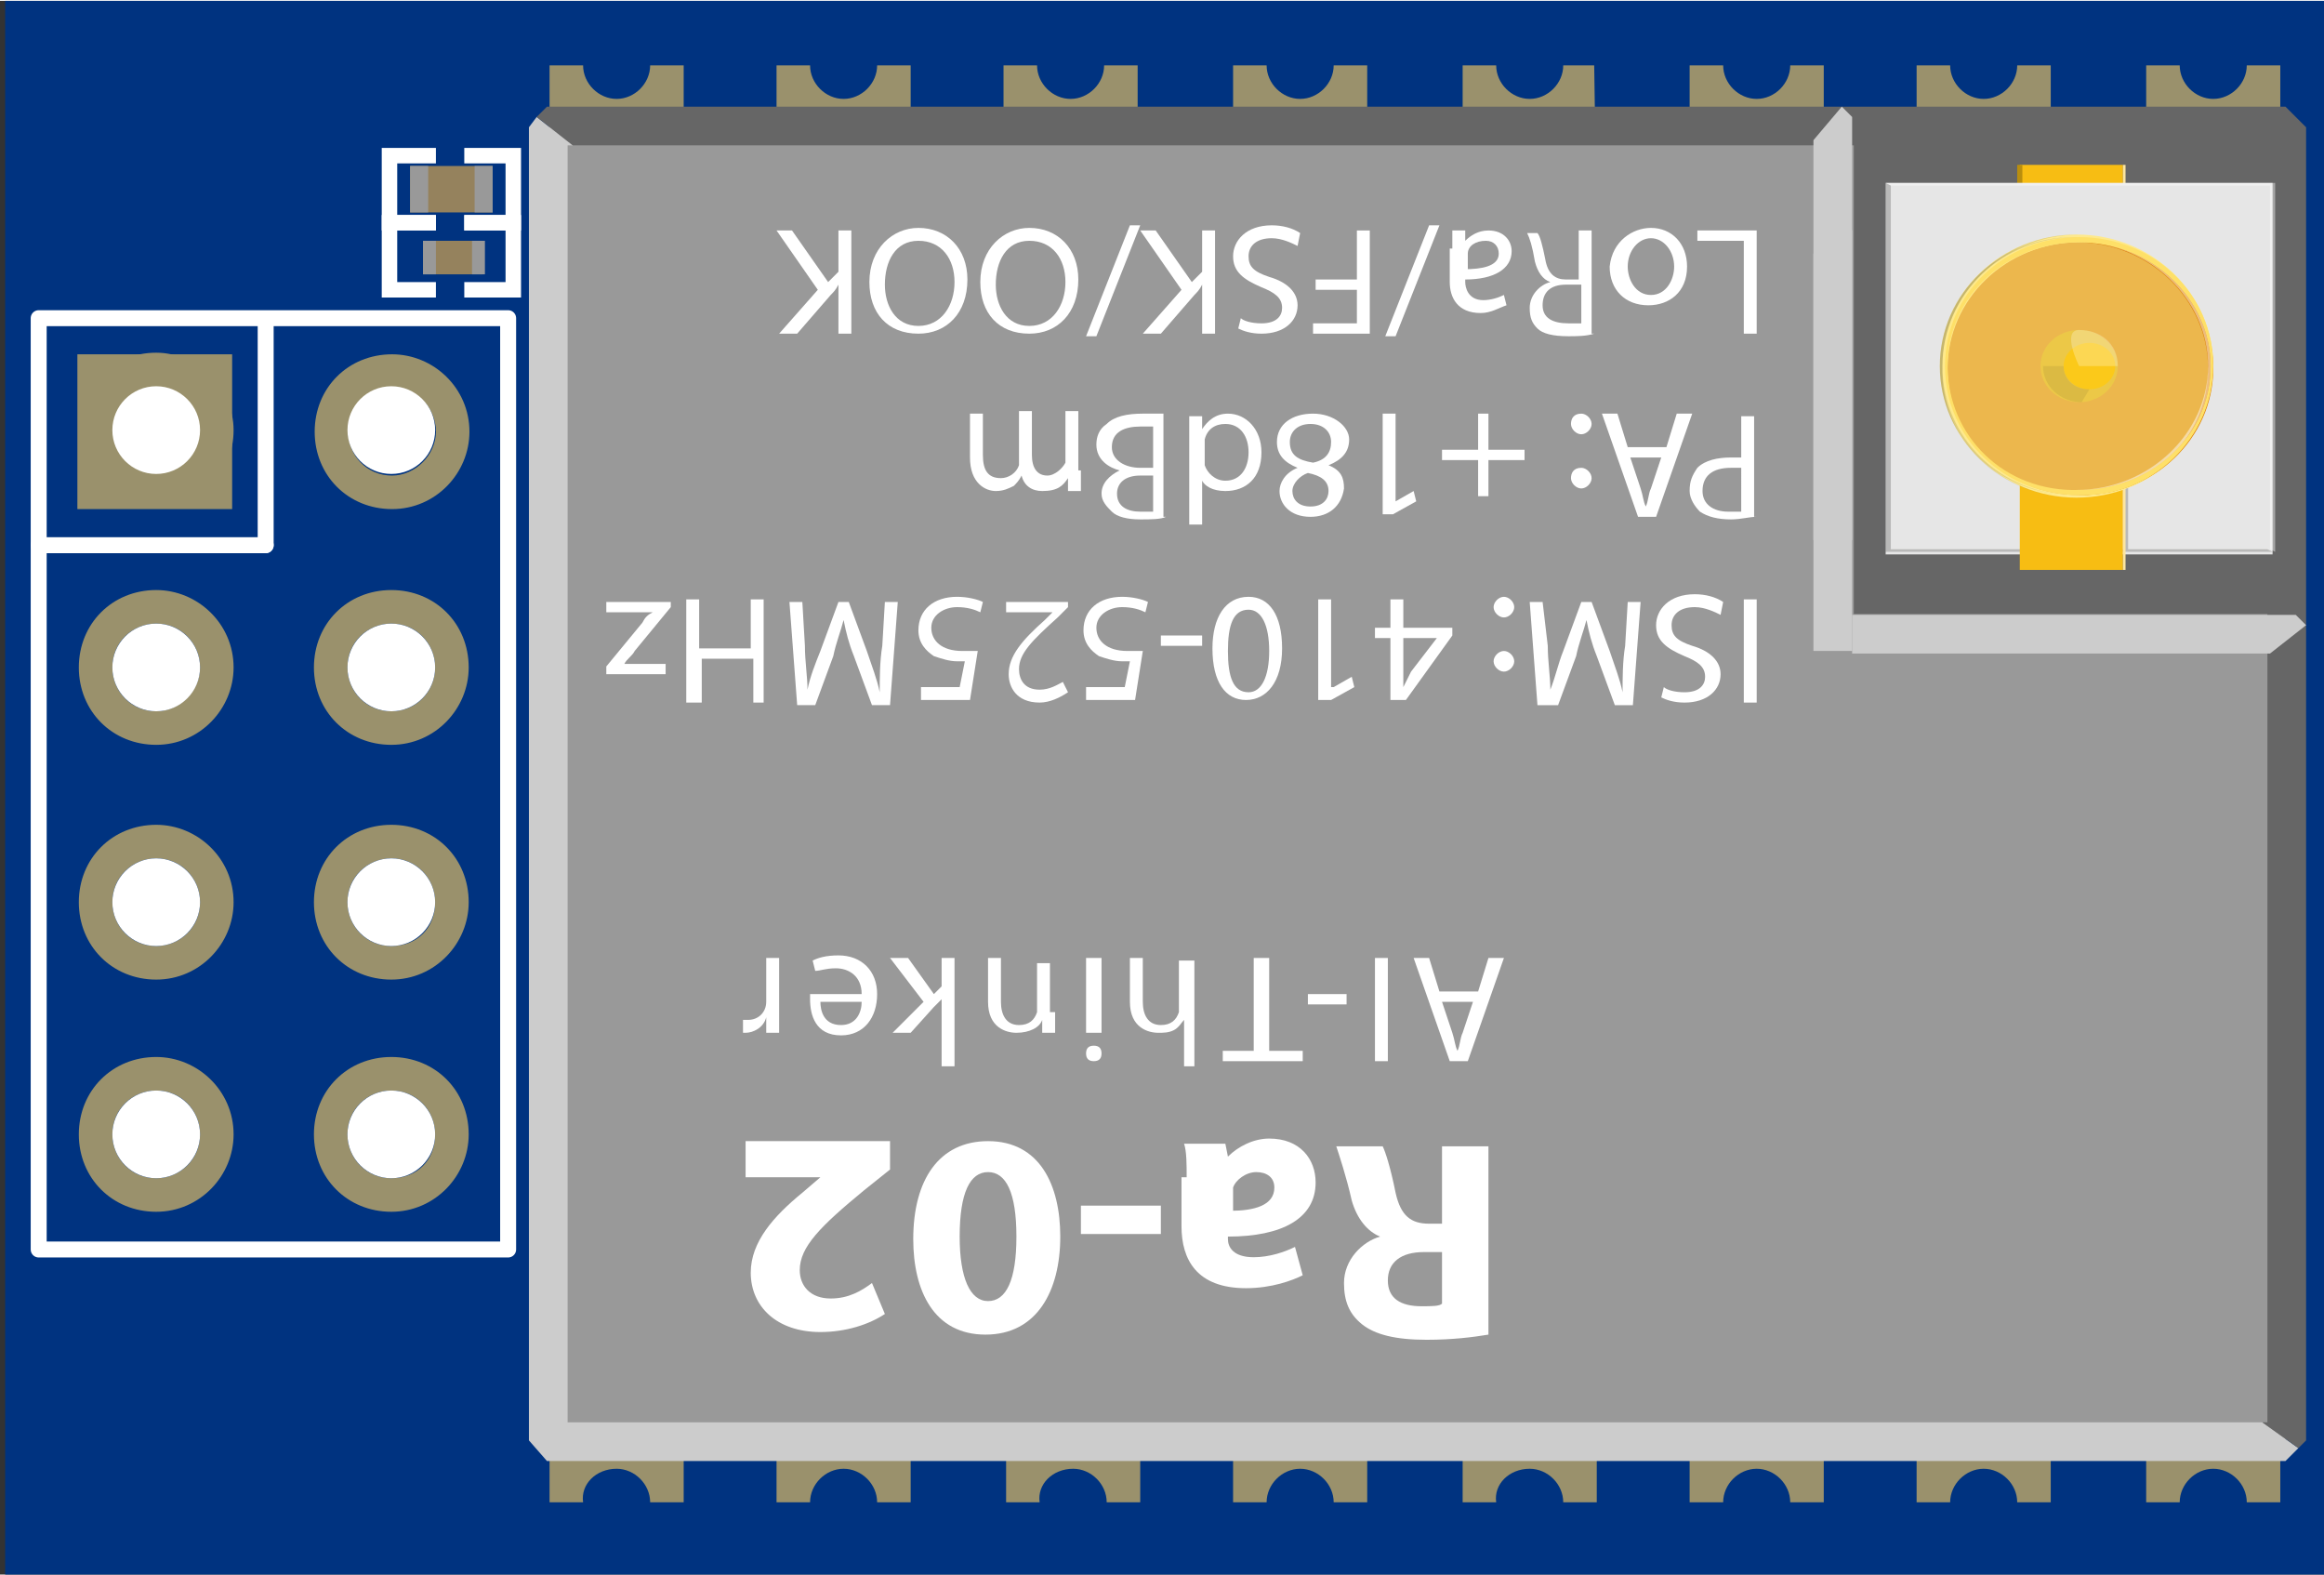 <?xml version="1.0" encoding="utf-8"?>
<!-- Generator: Adobe Illustrator 22.0.1, SVG Export Plug-In . SVG Version: 6.00 Build 0)  -->
<svg version="1.1" baseProfile="basic" id="svg" xmlns:xml="http://www.w3.org/XML/1998/namespace"
	 xmlns="http://www.w3.org/2000/svg" xmlns:xlink="http://www.w3.org/1999/xlink" x="0px" y="0px" width="90" height="61" viewBox="0 0 90.1 61"
	 xml:space="preserve">
<rect x="0" y="0" width="90.1" height="61" fill="#333333" stroke="none"/>
<desc  id="desc3">
	<referenceFile  id="referenceFile5">Barometric_Pressure_Sensor__2eaec138e035.svg</referenceFile>
</desc>
<rect id="rect15" x="0.2" fill="#003380" width="90" height="61"/>
<rect id="rect23" x="1.5" y="12.3" fill="none" stroke="#FFFFFF" stroke-width="0.619" stroke-linecap="round" stroke-linejoin="round" stroke-miterlimit="10" width="18.2" height="36.1"/>
<line fill="none" stroke="#FFFFFF" stroke-width="0.619" stroke-linecap="round" stroke-linejoin="round" stroke-miterlimit="10" x1="1.5" y1="21.1" x2="10.3" y2="21.1"/>
<line fill="none" stroke="#FFFFFF" stroke-width="0.619" stroke-linecap="round" stroke-linejoin="round" stroke-miterlimit="10" x1="10.3" y1="12.6" x2="10.3" y2="21.1"/>
<rect id="rect4064_1_" x="3" y="13.7" fill="#9A916C" width="6" height="6"/>
<g transform="translate(-0.044,-19.562)">
	<g>
		<g>
			<g>
				<g>
					<g>
						<g>
							<g>
								<g>
									<g>
										<g>
											<g id="g40">
												<path id="path42" fill="#9A916C" d="M6.1,33.2c-1.7,0-3,1.3-3,3c0,1.7,1.3,3,3,3c1.7,0,3-1.3,3-3
													C9.1,34.6,7.7,33.2,6.1,33.2z M6.1,38c-1,0-1.7-0.8-1.7-1.7c0-1,0.8-1.7,1.7-1.7c1,0,1.7,0.8,1.7,1.7
													C7.8,37.2,7,38,6.1,38z"/>
												<circle id="connector7pin" fill="#FFFFFF" cx="6.1" cy="36.2" r="1.7"/>
											</g>
										</g>
									</g>
								</g>
							</g>
						</g>
					</g>
				</g>
			</g>
		</g>
	</g>
</g>
<g transform="translate(-0.044,-19.562)">
	<g>
		<g>
			<g>
				<g>
					<g>
						<g>
							<g>
								<g>
									<g>
										<g>
											<g id="g45">
												<path id="path47" fill="#9A916C" d="M6.1,42.4c-1.7,0-3,1.3-3,3c0,1.7,1.3,3,3,3c1.7,0,3-1.4,3-3
													C9.1,43.7,7.7,42.4,6.1,42.4z M6.1,47.1c-1,0-1.7-0.8-1.7-1.7c0-1,0.8-1.7,1.7-1.7c1,0,1.7,0.8,1.7,1.7
													C7.8,46.3,7,47.1,6.1,47.1z"/>
												<circle id="connector5pin" fill="#FFFFFF" cx="6.1" cy="45.4" r="1.7"/>
											</g>
										</g>
									</g>
								</g>
							</g>
						</g>
					</g>
				</g>
			</g>
		</g>
	</g>
</g>
<g transform="translate(-0.044,-19.562)">
	<g>
		<g>
			<g>
				<g>
					<g>
						<g>
							<g>
								<g>
									<g>
										<g>
											<g id="g50">
												<path id="path52" fill="#9A916C" d="M6.1,51.5c-1.7,0-3,1.3-3,3c0,1.7,1.3,3,3,3c1.7,0,3-1.4,3-3
													C9.1,52.8,7.7,51.5,6.1,51.5z M6.1,56.2c-1,0-1.7-0.8-1.7-1.7c0-1,0.8-1.7,1.7-1.7c1,0,1.7,0.8,1.7,1.7
													C7.8,55.5,7,56.2,6.1,56.2z"/>
												<circle id="connector3pin" fill="#FFFFFF" cx="6.1" cy="54.5" r="1.7"/>
											</g>
										</g>
									</g>
								</g>
							</g>
						</g>
					</g>
				</g>
			</g>
		</g>
	</g>
</g>
<g transform="translate(-0.044,-19.562)">
	<g>
		<g>
			<g>
				<g>
					<g>
						<g>
							<g>
								<g>
									<g>
										<g>
											<g id="g55">
												<path id="path57" fill="#9A916C" d="M6.1,60.5c-1.7,0-3,1.3-3,3c0,1.7,1.3,3,3,3c1.7,0,3-1.4,3-3
													C9.1,61.8,7.7,60.5,6.1,60.5z M6.1,65.2c-1,0-1.7-0.8-1.7-1.7c0-1,0.8-1.7,1.7-1.7c1,0,1.7,0.8,1.7,1.7
													C7.8,64.5,7,65.2,6.1,65.2z"/>
												<circle id="connector1pin" fill="#FFFFFF" cx="6.1" cy="63.5" r="1.7"/>
											</g>
										</g>
									</g>
								</g>
							</g>
						</g>
					</g>
				</g>
			</g>
		</g>
	</g>
</g>
<path id="path42-9" fill="#9A916C" d="M15.2,13.7c-1.7,0-3,1.3-3,3c0,1.7,1.3,3,3,3c1.7,0,3-1.4,3-3C18.2,15,16.8,13.7,15.2,13.7z
	 M15.2,18.4c-1,0-1.7-0.8-1.7-1.7c0-1,0.8-1.7,1.7-1.7c1,0,1.7,0.8,1.7,1.7C16.9,17.6,16.1,18.4,15.2,18.4z"/>
<g transform="translate(7.271,-19.562)">
	<g>
		<g>
			<g>
				<g>
					<g>
						<g>
							<g>
								<g>
									<g>
										<g>
											<circle id="connector6pin" fill="#FFFFFF" cx="7.9" cy="36.2" r="1.7"/>
										</g>
									</g>
								</g>
							</g>
						</g>
					</g>
				</g>
			</g>
		</g>
	</g>
</g>
<g transform="translate(7.271,-19.562)">
	<g>
		<g>
			<g>
				<g>
					<g>
						<g>
							<g>
								<g>
									<g>
										<g>
											<g id="g45-8">
												<path id="path47-2" fill="#9A916C" d="M7.9,42.4c-1.7,0-3,1.3-3,3c0,1.7,1.3,3,3,3c1.7,0,3-1.4,3-3
													C10.9,43.7,9.6,42.4,7.9,42.4z M7.9,47.1c-1,0-1.7-0.8-1.7-1.7c0-1,0.8-1.7,1.7-1.7c1,0,1.7,0.8,1.7,1.7
													C9.6,46.3,8.9,47.1,7.9,47.1z"/>
												<circle id="connector4pin" fill="#FFFFFF" cx="7.9" cy="45.4" r="1.7"/>
											</g>
										</g>
									</g>
								</g>
							</g>
						</g>
					</g>
				</g>
			</g>
		</g>
	</g>
</g>
<g transform="translate(7.271,-19.562)">
	<g>
		<g>
			<g>
				<g>
					<g>
						<g>
							<g>
								<g>
									<g>
										<g>
											<g id="g50-1">
												<path id="path52-7" fill="#9A916C" d="M7.9,51.5c-1.7,0-3,1.3-3,3c0,1.7,1.3,3,3,3c1.7,0,3-1.4,3-3
													C10.9,52.8,9.6,51.5,7.9,51.5z M7.9,56.2c-1,0-1.7-0.8-1.7-1.7c0-1,0.8-1.7,1.7-1.7c1,0,1.7,0.8,1.7,1.7
													C9.6,55.5,8.9,56.2,7.9,56.2z"/>
												<circle id="connector2pin" fill="#FFFFFF" cx="7.9" cy="54.5" r="1.7"/>
											</g>
										</g>
									</g>
								</g>
							</g>
						</g>
					</g>
				</g>
			</g>
		</g>
	</g>
</g>
<g transform="translate(7.271,-19.562)">
	<g>
		<g>
			<g>
				<g>
					<g>
						<g>
							<g>
								<g>
									<g>
										<g>
											<g id="g55-5">
												<path id="path57-8" fill="#9A916C" d="M7.9,60.5c-1.7,0-3,1.3-3,3c0,1.7,1.3,3,3,3c1.7,0,3-1.4,3-3
													C10.9,61.8,9.6,60.5,7.9,60.5z M7.9,65.2c-1,0-1.7-0.8-1.7-1.7c0-1,0.8-1.7,1.7-1.7c1,0,1.7,0.8,1.7,1.7
													C9.6,64.5,8.9,65.2,7.9,65.2z"/>
												<circle id="connector0pin" fill="#FFFFFF" cx="7.9" cy="63.5" r="1.7"/>
											</g>
										</g>
									</g>
								</g>
							</g>
						</g>
					</g>
				</g>
			</g>
		</g>
	</g>
</g>
<g id="centered_3_" transform="translate(0.283 0)">
	<g id="ESP8266" transform="translate(13.323,0)">
		<g id="pads_1_">
			<g id="pads-left_1_">
				<path id="pad1-rst" fill="#9A916C" d="M74.8,2.5h-1.3c0,0.7-0.6,1.3-1.3,1.3s-1.3-0.6-1.3-1.3h-1.3v6.7h5.2L74.8,2.5z M70.9,6.7
					c0-0.7,0.6-1.3,1.3-1.3s1.3,0.6,1.3,1.3S72.9,8,72.2,8S70.9,7.4,70.9,6.7z"/>
				<path id="pad2-adc" fill="#9A916C" d="M65.9,2.5h-1.3c0,0.7-0.6,1.3-1.3,1.3c-0.7,0-1.3-0.6-1.3-1.3h-1.3v6.7h5.2
					C65.9,9.2,65.9,2.5,65.9,2.5z M62,6.7c0-0.7,0.6-1.3,1.3-1.3s1.3,0.6,1.3,1.3S64.1,8,63.3,8C62.6,8,62,7.4,62,6.7z"/>
				<path id="pad3-en" fill="#9A916C" d="M57.1,2.5h-1.3c0,0.7-0.6,1.3-1.3,1.3c-0.7,0-1.3-0.6-1.3-1.3h-1.3v6.7h5.2V2.5z M53.2,6.7
					c0-0.7,0.6-1.3,1.3-1.3s1.3,0.6,1.3,1.3S55.2,8,54.5,8C53.8,8,53.2,7.4,53.2,6.7z"/>
				<path id="pad4-gpio16" fill="#9A916C" d="M48.2,2.5H47c0,0.7-0.6,1.3-1.3,1.3c-0.7,0-1.3-0.6-1.3-1.3h-1.3v6.7h5.2L48.2,2.5z
					 M44.3,6.7c0-0.7,0.6-1.3,1.3-1.3C46.4,5.5,47,6,47,6.7S46.4,8,45.7,8C44.9,8,44.3,7.4,44.3,6.7z"/>
				<path id="pad5-gpio14" fill="#9A916C" d="M39.4,2.5h-1.3c0,0.7-0.6,1.3-1.3,1.3c-0.7,0-1.3-0.6-1.3-1.3h-1.3v6.7h5.2L39.4,2.5z
					 M35.5,6.7c0-0.7,0.6-1.3,1.3-1.3c0.7,0,1.3,0.6,1.3,1.3S37.5,8,36.8,8C36.1,8,35.5,7.4,35.5,6.7z"/>
				<path id="pad6-gpio12" fill="#9A916C" d="M30.5,2.5h-1.3c0,0.7-0.6,1.3-1.3,1.3s-1.3-0.6-1.3-1.3h-1.3v6.7h5.2V2.5z M26.6,6.7
					c0-0.7,0.6-1.3,1.3-1.3s1.3,0.6,1.3,1.3S28.7,8,28,8S26.6,7.4,26.6,6.7z"/>
				<path id="pad7-gpio13" fill="#9A916C" d="M21.7,2.5h-1.3c0,0.7-0.6,1.3-1.3,1.3s-1.3-0.6-1.3-1.3h-1.3v6.7h5.2
					C21.7,9.2,21.7,2.5,21.7,2.5z M17.8,6.7c0-0.7,0.6-1.3,1.3-1.3s1.3,0.6,1.3,1.3S19.8,8,19.1,8S17.8,7.4,17.8,6.7z"/>
				<path id="pad8-vcc" fill="#9A916C" d="M12.9,2.5h-1.3c0,0.7-0.6,1.3-1.3,1.3c-0.7,0-1.3-0.6-1.3-1.3H7.7v6.7h5.2L12.9,2.5
					L12.9,2.5z M8.9,6.7c0-0.7,0.6-1.3,1.3-1.3s1.3,0.6,1.3,1.3S11,8,10.3,8S8.9,7.4,8.9,6.7z"/>
			</g>
			<g id="pads-right_1_">
				<path id="pad15-gnd" fill="#9A916C" d="M10.3,56.9c0.7,0,1.3,0.6,1.3,1.3h1.3v-6.7H7.7v6.7h1.3C8.9,57.5,9.5,56.9,10.3,56.9z
					 M8.9,53.9c0-0.7,0.6-1.3,1.3-1.3s1.3,0.6,1.3,1.3c0,0.7-0.6,1.3-1.3,1.3C9.5,55.2,8.9,54.6,8.9,53.9z"/>
				<path id="pad16-gpio15" fill="#9A916C" d="M19.1,56.9c0.7,0,1.3,0.6,1.3,1.3h1.3v-6.7h-5.2v6.7h1.3
					C17.8,57.5,18.4,56.9,19.1,56.9z M17.8,53.9c0-0.7,0.6-1.3,1.3-1.3s1.3,0.6,1.3,1.3c0,0.7-0.6,1.3-1.3,1.3S17.8,54.6,17.8,53.9z
					"/>
				<path id="pad17-gpio2" fill="#9A916C" d="M28,56.9c0.7,0,1.3,0.6,1.3,1.3h1.3v-6.7h-5.2v6.7h1.3C26.6,57.5,27.2,56.9,28,56.9z
					 M26.6,53.9c0-0.7,0.6-1.3,1.3-1.3s1.3,0.6,1.3,1.3c0,0.7-0.6,1.3-1.3,1.3S26.6,54.6,26.6,53.9z"/>
				<path id="pad18-gpio0" fill="#9A916C" d="M36.8,56.9c0.7,0,1.3,0.6,1.3,1.3h1.3v-6.7h-5.2v6.7h1.3
					C35.5,57.5,36.1,56.9,36.8,56.9z M35.5,53.9c0-0.7,0.6-1.3,1.3-1.3c0.7,0,1.3,0.6,1.3,1.3c0,0.7-0.6,1.3-1.3,1.3
					S35.5,54.6,35.5,53.9z"/>
				<path id="pad19-gpio4" fill="#9A916C" d="M45.7,56.9c0.7,0,1.3,0.6,1.3,1.3h1.3v-6.7h-5.2v6.7h1.3
					C44.3,57.5,44.9,56.9,45.7,56.9z M44.3,53.9c0-0.7,0.6-1.3,1.3-1.3c0.7,0,1.3,0.6,1.3,1.3c0,0.7-0.6,1.3-1.3,1.3
					S44.3,54.6,44.3,53.9z"/>
				<path id="pad20-gpio5" fill="#9A916C" d="M54.5,56.9c0.7,0,1.3,0.6,1.3,1.3h1.3v-6.7h-5.2v6.7h1.3
					C53.2,57.5,53.8,56.9,54.5,56.9z M53.2,53.9c0-0.7,0.6-1.3,1.3-1.3c0.7,0,1.3,0.6,1.3,1.3c0,0.7-0.6,1.3-1.3,1.3
					C53.8,55.2,53.2,54.6,53.2,53.9z"/>
				<path id="pad21-rxd0" fill="#9A916C" d="M63.3,56.9c0.7,0,1.3,0.6,1.3,1.3h1.3v-6.7h-5.2v6.7H62C62,57.5,62.6,56.9,63.3,56.9z
					 M62,53.9c0-0.7,0.6-1.3,1.3-1.3c0.7,0,1.3,0.6,1.3,1.3c0,0.7-0.6,1.3-1.3,1.3C62.6,55.2,62,54.6,62,53.9z"/>
				<path id="pad22-txd0" fill="#9A916C" d="M72.2,56.9c0.7,0,1.3,0.6,1.3,1.3h1.3v-6.7h-5.2v6.7h1.3C70.9,57.5,71.5,56.9,72.2,56.9
					z M70.9,53.9c0-0.7,0.6-1.3,1.3-1.3s1.3,0.6,1.3,1.3c0,0.7-0.6,1.3-1.3,1.3S70.9,54.6,70.9,53.9z"/>
			</g>
		</g>
		<g id="cover">
			<rect id="main" x="7.6" y="4.9" fill="#999999" width="67.4" height="51"/>
			<g id="shadows">
				<polygon id="bottom-right" fill="#CCCCCC" points="74.1,55.1 8.4,55.1 8.4,5.6 8.6,5.6 7.2,4.5 6.9,4.9 6.9,55.8 7.6,56.6 
					75,56.6 75.5,56.1 				"/>
				<polygon id="top-left" fill="#666666" points="74.3,5.6 74.3,55.1 74.1,55.1 75.5,56.1 75.8,55.8 75.8,4.9 75,4.1 7.6,4.1 
					7.2,4.5 8.6,5.6 				"/>
			</g>
			<g>
				<path fill="#FFFFFF" d="M44.1,51.7c-0.6,0.1-1.4,0.2-2.4,0.2c-1.2,0-2-0.2-2.5-0.6c-0.5-0.4-0.7-0.9-0.7-1.6
					c0-0.9,0.7-1.6,1.4-1.8v0c-0.5-0.2-0.9-0.7-1.1-1.4c-0.2-0.9-0.5-1.8-0.6-2.1H40c0.1,0.2,0.3,0.8,0.5,1.8
					c0.2,0.9,0.6,1.2,1.3,1.2h0.5v-3h1.8V51.7z M42.3,48.5h-0.7c-0.9,0-1.4,0.4-1.4,1.1c0,0.7,0.5,1,1.3,1c0.4,0,0.7,0,0.8-0.1V48.5
					z"/>
				<path fill="#FFFFFF" d="M32.4,45.6c0-0.5,0-1-0.1-1.3h1.6l0.1,0.5h0c0.4-0.4,1-0.7,1.6-0.7c1.2,0,1.8,0.8,1.8,1.7
					c0,1.4-1.3,2.1-3.4,2.1V48c0,0.3,0.2,0.7,1,0.7c0.6,0,1.2-0.2,1.6-0.4l0.3,1.1c-0.4,0.2-1.2,0.5-2.2,0.5c-1.9,0-2.5-1.1-2.5-2.4
					V45.6z M34.1,46.9c0.9,0,1.7-0.2,1.7-0.9c0-0.4-0.3-0.6-0.7-0.6c-0.4,0-0.8,0.3-0.9,0.6c0,0.1,0,0.2,0,0.3V46.9z"/>
				<path fill="#FFFFFF" d="M28.3,47.8v-1.1h3.1v1.1H28.3z"/>
				<path fill="#FFFFFF" d="M24.7,44.2c2,0,2.8,1.7,2.8,3.7c0,2.1-0.9,3.8-2.9,3.8c-2,0-2.8-1.7-2.8-3.7
					C21.8,45.7,22.8,44.2,24.7,44.2L24.7,44.2z M24.7,45.4c-0.7,0-1.1,0.8-1.1,2.5c0,1.6,0.4,2.5,1.1,2.5c0.7,0,1.1-0.8,1.1-2.5
					C25.8,46.2,25.4,45.4,24.7,45.4L24.7,45.4z"/>
				<path fill="#FFFFFF" d="M20.9,44.3v1l-1,0.8c-1.7,1.4-2.5,2.2-2.5,3.1c0,0.6,0.4,1.1,1.2,1.1c0.7,0,1.2-0.3,1.6-0.6l0.5,1.2
					c-0.6,0.4-1.5,0.7-2.5,0.7c-1.7,0-2.7-1-2.7-2.3c0-1.2,0.9-2.2,2-3.1l0.7-0.6v0h-2.9v-1.4H20.9z"/>
				<path fill="#FFFFFF" d="M43.7,38.4l0.4-1.3h0.6l-1.4,4h-0.7l-1.4-4h0.6l0.4,1.3H43.7z M42.3,38.8l0.4,1.2
					c0.1,0.3,0.1,0.5,0.2,0.7h0c0.1-0.2,0.1-0.5,0.2-0.7l0.4-1.2H42.3z"/>
				<path fill="#FFFFFF" d="M39.7,41.1v-4h0.5v4H39.7z"/>
				<path fill="#FFFFFF" d="M37.1,38.9v-0.4h1.5v0.4H37.1z"/>
				<path fill="#FFFFFF" d="M35.6,40.7h1.3v0.4h-3.1v-0.4H35v-3.6h0.6V40.7z"/>
				<path fill="#FFFFFF" d="M32.9,41.3h-0.6v-1.8h0c-0.1,0.1-0.2,0.3-0.4,0.4c-0.2,0.1-0.4,0.1-0.6,0.1c-0.4,0-1.1-0.2-1.1-1.2v-1.7
					h0.5v1.7c0,0.5,0.2,0.9,0.7,0.9c0.4,0,0.6-0.2,0.7-0.5c0-0.1,0-0.1,0-0.3v-1.7h0.6V41.3z"/>
				<path fill="#FFFFFF" d="M28.8,40.5c0.2,0,0.3,0.1,0.3,0.3c0,0.2-0.1,0.3-0.3,0.3c-0.2,0-0.3-0.1-0.3-0.3
					C28.5,40.6,28.6,40.5,28.8,40.5L28.8,40.5z M29.1,37.1V40h-0.6v-2.9H29.1z"/>
				<path fill="#FFFFFF" d="M27.3,39.2c0,0.3,0,0.5,0,0.8h-0.5l0-0.5h0c-0.1,0.3-0.5,0.5-1,0.5c-0.4,0-1.1-0.2-1.1-1.2v-1.7h0.5v1.7
					c0,0.5,0.2,0.9,0.7,0.9c0.4,0,0.6-0.2,0.7-0.5c0-0.1,0-0.2,0-0.2v-1.7h0.5V39.2z"/>
				<path fill="#FFFFFF" d="M22.9,38.7L22.9,38.7c-0.1,0.1-0.2,0.2-0.3,0.3l-0.9,1h-0.7l1.2-1.2l-1.3-1.7h0.7l1,1.4l0.3-0.3v-1.1
					h0.5v4.2h-0.5V38.7z"/>
				<path fill="#FFFFFF" d="M19.8,38.5c0-0.7-0.5-1-1-1c-0.4,0-0.6,0.1-0.8,0.1l-0.1-0.4c0.2-0.1,0.5-0.2,1-0.2
					c0.9,0,1.5,0.6,1.5,1.5c0,0.9-0.5,1.6-1.4,1.6c-1,0-1.2-0.8-1.2-1.4c0-0.1,0-0.2,0-0.2H19.8z M18.2,38.8c0,0.3,0.1,0.9,0.8,0.9
					c0.6,0,0.8-0.5,0.8-0.9H18.2z"/>
				<path fill="#FFFFFF" d="M16.6,39.1c0,0.3,0,0.6,0,0.9h-0.5l0-0.6h0c-0.1,0.4-0.5,0.6-0.8,0.6c-0.1,0-0.1,0-0.1,0v-0.5
					c0.1,0,0.1,0,0.2,0c0.4,0,0.7-0.3,0.7-0.7c0-0.1,0-0.2,0-0.2v-1.5h0.5V39.1z"/>
			</g>
			<g>
				<path fill="#FFFFFF" d="M54,27.2v-4h0.5v4H54z"/>
				<path fill="#FFFFFF" d="M53.1,23.8c-0.2-0.1-0.6-0.3-1-0.3c-0.6,0-0.9,0.3-0.9,0.7c0,0.4,0.2,0.6,0.8,0.8
					c0.7,0.2,1.1,0.6,1.1,1.1c0,0.6-0.5,1.1-1.4,1.1c-0.4,0-0.7-0.1-0.9-0.2l0.1-0.4c0.1,0.1,0.4,0.2,0.8,0.2c0.6,0,0.8-0.3,0.8-0.6
					c0-0.4-0.3-0.6-0.8-0.8c-0.7-0.3-1.1-0.6-1.1-1.2c0-0.6,0.5-1.2,1.5-1.2c0.4,0,0.8,0.1,1.1,0.3L53.1,23.8z"/>
				<path fill="#FFFFFF" d="M46.4,25c0,0.6,0.1,1.2,0.1,1.7h0c0.2-0.5,0.3-1,0.5-1.5l0.7-1.9h0.4l0.7,1.9c0.2,0.6,0.4,1.1,0.5,1.6h0
					c0-0.5,0-1.2,0.1-1.8l0.1-1.7H50l-0.3,4h-0.7l-0.7-1.9c-0.2-0.5-0.3-0.9-0.4-1.4h0c-0.1,0.4-0.3,0.9-0.4,1.4l-0.7,1.9H46l-0.3-4
					h0.5L46.4,25z"/>
				<path fill="#FFFFFF" d="M44.7,23.1c0.2,0,0.4,0.2,0.4,0.4c0,0.2-0.2,0.4-0.4,0.4c-0.2,0-0.4-0.2-0.4-0.4
					C44.3,23.3,44.5,23.1,44.7,23.1L44.7,23.1z M44.7,25.2c0.2,0,0.4,0.2,0.4,0.4c0,0.2-0.2,0.4-0.4,0.4c-0.2,0-0.4-0.2-0.4-0.4
					C44.3,25.4,44.5,25.2,44.7,25.2L44.7,25.2z"/>
				<path fill="#FFFFFF" d="M40.8,23.2v1.1h1.9v0.3l-1.8,2.5h-0.6v-2.4h-0.6v-0.4h0.6v-1.1H40.8z M40.8,24.7V26c0,0.2,0,0.4,0,0.6h0
					c0.1-0.2,0.2-0.4,0.3-0.6l1-1.3v0H40.8z"/>
				<path fill="#FFFFFF" d="M38.1,26.6L38.1,26.6l0.7-0.4l0.1,0.4L38,27.1h-0.5v-3.9h0.5V26.6z"/>
				<path fill="#FFFFFF" d="M34.8,23.1c0.8,0,1.3,0.7,1.3,2c0,1.3-0.6,2-1.4,2c-0.8,0-1.3-0.7-1.3-2C33.4,23.9,33.9,23.1,34.8,23.1
					L34.8,23.1z M34.8,23.6c-0.6,0-0.8,0.6-0.8,1.6c0,1,0.2,1.6,0.8,1.6c0.5,0,0.8-0.6,0.8-1.6C35.6,24.2,35.3,23.6,34.8,23.6
					L34.8,23.6z"/>
				<path fill="#FFFFFF" d="M31.4,25v-0.4H33V25H31.4z"/>
				<path fill="#FFFFFF" d="M28.5,26.6h1.5l0.2-1c-0.1,0-0.2,0-0.3,0c-0.3,0-0.6-0.1-0.9-0.2c-0.3-0.2-0.6-0.5-0.6-1
					c0-0.8,0.6-1.3,1.5-1.3c0.4,0,0.8,0.1,1,0.2l-0.1,0.4c-0.2-0.1-0.5-0.2-0.9-0.2c-0.5,0-1,0.3-1,0.8c0,0.5,0.4,0.9,1.2,0.9
					c0.2,0,0.4,0,0.6,0l-0.3,1.9h-1.9V26.6z"/>
				<path fill="#FFFFFF" d="M27.8,23.2v0.3l-0.4,0.4c-1,0.9-1.5,1.4-1.5,2c0,0.4,0.2,0.8,0.8,0.8c0.4,0,0.7-0.2,0.9-0.3l0.2,0.4
					c-0.3,0.2-0.7,0.4-1.1,0.4c-0.9,0-1.2-0.6-1.2-1.1c0-0.7,0.5-1.3,1.4-2.1l0.3-0.3v0h-1.8v-0.4H27.8z"/>
				<path fill="#FFFFFF" d="M22.1,26.6h1.5l0.2-1c-0.1,0-0.2,0-0.3,0c-0.3,0-0.6-0.1-0.9-0.2c-0.3-0.2-0.6-0.5-0.6-1
					c0-0.8,0.6-1.3,1.5-1.3c0.4,0,0.8,0.1,1,0.2l-0.1,0.4c-0.2-0.1-0.5-0.2-0.9-0.2c-0.5,0-1,0.3-1,0.8c0,0.5,0.4,0.9,1.2,0.9
					c0.2,0,0.4,0,0.6,0l-0.3,1.9h-1.9V26.6z"/>
				<path fill="#FFFFFF" d="M17.6,25c0,0.6,0.1,1.2,0.1,1.7h0c0.1-0.5,0.3-1,0.5-1.5l0.7-1.9h0.4l0.7,1.9c0.2,0.6,0.4,1.1,0.5,1.6h0
					c0-0.5,0-1.2,0.1-1.8l0.1-1.7h0.5l-0.3,4h-0.7l-0.7-1.9c-0.2-0.5-0.3-0.9-0.4-1.4h0c-0.1,0.4-0.3,0.9-0.4,1.4l-0.7,1.9h-0.7
					l-0.3-4h0.5L17.6,25z"/>
				<path fill="#FFFFFF" d="M15.6,27.2v-1.7h-2v1.7H13v-4h0.5v1.9h2v-1.9h0.5v4H15.6z"/>
				<path fill="#FFFFFF" d="M12.4,23.5L11,25.2c-0.1,0.2-0.3,0.3-0.4,0.5v0h1.6v0.4H9.9v-0.3l1.4-1.7c0.1-0.2,0.2-0.3,0.4-0.4v0H9.9
					v-0.4h2.5V23.5z"/>
				<path fill="#FFFFFF" d="M54.5,20c-0.3,0-0.6,0.1-1,0.1c-0.5,0-0.9-0.1-1.2-0.3c-0.2-0.2-0.4-0.5-0.4-0.8c0-0.4,0.1-0.6,0.3-0.9
					c0.3-0.3,0.8-0.4,1.3-0.4c0.2,0,0.3,0,0.4,0v-1.6h0.5V20z M54,18.1c-0.1,0-0.3,0-0.5,0c-0.7,0-1.1,0.3-1.1,0.9
					c0,0.5,0.4,0.8,1,0.8c0.2,0,0.4,0,0.5,0V18.1z"/>
				<path fill="#FFFFFF" d="M51,17.3l0.4-1.3H52l-1.4,4h-0.7l-1.4-4h0.6l0.4,1.3H51z M49.6,17.7l0.4,1.2c0.1,0.3,0.1,0.5,0.2,0.7h0
					c0.1-0.2,0.1-0.5,0.2-0.7l0.4-1.2H49.6z"/>
				<path fill="#FFFFFF" d="M47.7,16c0.2,0,0.4,0.2,0.4,0.4c0,0.2-0.2,0.4-0.4,0.4c-0.2,0-0.4-0.2-0.4-0.4
					C47.3,16.2,47.4,16,47.7,16L47.7,16z M47.7,18.1c0.2,0,0.4,0.2,0.4,0.4c0,0.2-0.2,0.4-0.4,0.4c-0.2,0-0.4-0.2-0.4-0.4
					C47.3,18.3,47.4,18.1,47.7,18.1L47.7,18.1z"/>
				<path fill="#FFFFFF" d="M43.7,19.2v-1.4h-1.4v-0.4h1.4v-1.4h0.4v1.4h1.4v0.4h-1.4v1.4H43.7z"/>
				<path fill="#FFFFFF" d="M40.5,19.4L40.5,19.4l0.7-0.4l0.1,0.4l-0.9,0.5H40v-3.9h0.5V19.4z"/>
				<path fill="#FFFFFF" d="M37.2,20c-0.8,0-1.2-0.5-1.2-1c0-0.3,0.2-0.7,0.7-0.9v0c-0.5-0.2-0.8-0.5-0.8-1c0-0.7,0.6-1.1,1.4-1.1
					c0.8,0,1.4,0.5,1.4,1c0,0.5-0.3,0.8-0.8,1v0c0.5,0.2,0.6,0.5,0.6,0.9C38.4,19.6,37.9,20,37.2,20L37.2,20z M37.2,16.4
					c-0.5,0-0.8,0.3-0.8,0.7c0,0.5,0.3,0.7,0.9,0.8c0.5-0.1,0.7-0.4,0.7-0.8C38,16.7,37.7,16.4,37.2,16.4L37.2,16.4z M37.2,19.6
					c0.5,0,0.7-0.3,0.7-0.6c0-0.4-0.3-0.6-0.8-0.7c-0.3,0.1-0.6,0.4-0.6,0.7C36.5,19.3,36.7,19.6,37.2,19.6L37.2,19.6z"/>
				<path fill="#FFFFFF" d="M32.5,20.3v-3.5c0-0.3,0-0.5,0-0.7H33l0,0.5h0c0.2-0.3,0.5-0.6,1-0.6c0.7,0,1.3,0.6,1.3,1.5
					c0,1-0.6,1.5-1.4,1.5c-0.5,0-0.8-0.2-0.9-0.4h0v1.7H32.5z M33.1,17.8c0,0.1,0,0.2,0,0.2c0.1,0.3,0.4,0.6,0.8,0.6
					c0.6,0,0.9-0.5,0.9-1.1c0-0.6-0.3-1.1-0.9-1.1c-0.4,0-0.7,0.2-0.8,0.6c0,0.1,0,0.1,0,0.2V17.8z"/>
				<path fill="#FFFFFF" d="M31.6,20c-0.2,0.1-0.6,0.1-1,0.1c-0.5,0-0.9-0.1-1.1-0.3c-0.2-0.2-0.4-0.4-0.4-0.7
					c0-0.4,0.3-0.7,0.7-0.9v0c-0.4-0.1-0.9-0.4-0.9-1c0-0.3,0.1-0.6,0.4-0.8c0.3-0.3,0.8-0.4,1.4-0.4c0.4,0,0.7,0,0.8,0V20z
					 M31.1,16.5c-0.1,0-0.3,0-0.5,0c-0.6,0-1.1,0.2-1.1,0.8c0,0.5,0.5,0.8,1.1,0.8h0.5V16.5z M31.1,18.4h-0.5
					c-0.6,0-0.9,0.3-0.9,0.7c0,0.5,0.4,0.7,0.9,0.7c0.2,0,0.4,0,0.5,0V18.4z"/>
				<path fill="#FFFFFF" d="M28.3,18.2c0,0.3,0,0.5,0,0.8h-0.5l0-0.5h0c-0.2,0.3-0.4,0.5-1,0.5c-0.4,0-0.7-0.2-0.8-0.6h0
					c-0.1,0.2-0.2,0.3-0.3,0.4c-0.2,0.1-0.4,0.2-0.7,0.2c-0.4,0-1-0.3-1-1.3v-1.7h0.5v1.6c0,0.6,0.2,0.9,0.7,0.9
					c0.3,0,0.6-0.2,0.7-0.5c0-0.1,0-0.2,0-0.3v-1.8h0.5v1.7c0,0.5,0.2,0.8,0.6,0.8c0.3,0,0.6-0.3,0.7-0.5c0-0.1,0-0.2,0-0.3v-1.7
					h0.5V18.2z"/>
				<path fill="#FFFFFF" d="M54.5,12.9H54V9.3h-1.8V8.9h2.3V12.9z"/>
				<path fill="#FFFFFF" d="M50.4,8.8c0.8,0,1.4,0.6,1.4,1.5c0,1-0.7,1.5-1.5,1.5c-0.9,0-1.5-0.6-1.5-1.5
					C48.9,9.3,49.7,8.8,50.4,8.8L50.4,8.8z M50.4,9.2c-0.5,0-0.9,0.5-0.9,1.1c0,0.5,0.3,1.1,0.9,1.1c0.6,0,0.9-0.6,0.9-1.1
					C51.3,9.7,50.9,9.2,50.4,9.2L50.4,9.2z"/>
				<path fill="#FFFFFF" d="M48.2,12.9c-0.3,0.1-0.7,0.1-1,0.1c-0.6,0-1-0.1-1.2-0.3c-0.2-0.2-0.3-0.4-0.3-0.8c0-0.5,0.4-0.9,0.8-1
					v0c-0.3-0.1-0.5-0.4-0.6-0.8c-0.1-0.6-0.2-0.9-0.3-1.1H46c0.1,0.1,0.2,0.5,0.3,1c0.1,0.6,0.4,0.8,0.8,0.8h0.5V8.9h0.5V12.9z
					 M47.7,11h-0.6c-0.6,0-0.9,0.3-0.9,0.8c0,0.5,0.4,0.7,1,0.7c0.3,0,0.4,0,0.5,0V11z"/>
				<path fill="#FFFFFF" d="M42.7,9.6c0-0.3,0-0.5,0-0.7h0.5l0,0.4h0c0.2-0.2,0.5-0.4,0.9-0.4c0.6,0,0.9,0.4,0.9,0.8
					c0,0.7-0.7,1.1-1.8,1.1v0.1c0,0.2,0.1,0.7,0.7,0.7c0.3,0,0.6-0.1,0.8-0.2l0.1,0.4c-0.3,0.1-0.6,0.3-1,0.3
					c-0.9,0-1.2-0.6-1.2-1.2V9.6z M43.2,10.4c0.6,0,1.3-0.1,1.3-0.6c0-0.3-0.2-0.5-0.5-0.5c-0.4,0-0.7,0.2-0.7,0.5
					c0,0.1,0,0.1,0,0.2V10.4z"/>
				<path fill="#FFFFFF" d="M42.2,8.7L40.5,13h-0.4l1.7-4.3H42.2z"/>
				<path fill="#FFFFFF" d="M39.6,12.9h-2.3v-0.4h1.7v-1.3h-1.6v-0.4h1.6V8.9h0.5V12.9z"/>
				<path fill="#FFFFFF" d="M36.7,9.5c-0.2-0.1-0.6-0.3-1-0.3c-0.6,0-0.9,0.3-0.9,0.7c0,0.4,0.2,0.6,0.8,0.8
					c0.7,0.2,1.1,0.6,1.1,1.1c0,0.6-0.5,1.1-1.4,1.1c-0.4,0-0.7-0.1-0.9-0.2l0.1-0.4c0.1,0.1,0.4,0.2,0.8,0.2c0.6,0,0.8-0.3,0.8-0.6
					c0-0.4-0.3-0.6-0.8-0.8c-0.7-0.3-1.1-0.6-1.1-1.2c0-0.6,0.5-1.2,1.5-1.2c0.4,0,0.8,0.1,1.1,0.3L36.7,9.5z"/>
				<path fill="#FFFFFF" d="M33.5,12.9H33V11h0c-0.1,0.2-0.2,0.3-0.3,0.4l-1.3,1.5h-0.7l1.5-1.7l-1.6-2.3h0.6l1.4,2l0.4-0.4V8.9h0.5
					V12.9z"/>
				<path fill="#FFFFFF" d="M30.6,8.7L28.9,13h-0.4l1.7-4.3H30.6z"/>
				<path fill="#FFFFFF" d="M26.3,8.8c1.1,0,1.9,0.8,1.9,2c0,1.3-0.8,2.1-1.9,2.1c-1.2,0-1.9-0.8-1.9-2C24.4,9.6,25.3,8.8,26.3,8.8
					L26.3,8.8z M26.3,9.3c-0.9,0-1.3,0.8-1.3,1.7c0,0.8,0.4,1.6,1.3,1.6c0.9,0,1.4-0.8,1.4-1.7C27.7,10,27.2,9.3,26.3,9.3L26.3,9.3z
					"/>
				<path fill="#FFFFFF" d="M22,8.8c1.1,0,1.9,0.8,1.9,2c0,1.3-0.8,2.1-1.9,2.1c-1.2,0-1.9-0.8-1.9-2C20.1,9.6,21,8.8,22,8.8L22,8.8
					z M22,9.3c-0.9,0-1.3,0.8-1.3,1.7c0,0.8,0.4,1.6,1.3,1.6c0.9,0,1.4-0.8,1.4-1.7C23.4,10,22.9,9.3,22,9.3L22,9.3z"/>
				<path fill="#FFFFFF" d="M19.4,12.9h-0.5V11h0c-0.1,0.2-0.2,0.3-0.3,0.4l-1.3,1.5h-0.7l1.5-1.7l-1.6-2.3h0.6l1.4,2l0.4-0.4V8.9
					h0.5V12.9z"/>
			</g>
			<g id="shadows_1_">
				<polygon fill="#CCCCCC" points="58.2,23.8 75.4,23.8 75.8,24.2 74.4,25.3 58.2,25.3 				"/>
				<polygon fill="#CCCCCC" points="58.2,20.9 58.2,4.5 57.8,4.1 56.7,5.4 56.7,20.9 				"/>
				<polygon fill="#CCCCCC" points="58.2,25.2 58.2,8.9 57.8,8.5 56.7,9.8 56.7,25.2 				"/>
			</g>
			
				<rect x="57.2" y="5.9" transform="matrix(-1.449509e-10 1 -1 -1.449509e-10 80.965 -52.333)" fill="#666666" width="18.9" height="16.8"/>
			<g id="icon_1_">
				<g transform="translate(100,118.757)">
					<g>
						<rect x="-35.3" y="-112.4" fill="#F7BD13" width="4" height="1.1"/>
						<rect x="-31.3" y="-112.4" fill="#FCE5A1" width="0.1" height="1.1"/>
						<rect x="-35.4" y="-112.4" fill="#B98E0E" width="0.2" height="1.1"/>
					</g>
					<rect x="-40.5" y="-111.7" fill="#E6E6E6" width="15" height="14.4"/>
					<polygon opacity="0.22" fill="#1D1D1B" points="-25.7,-97.5 -40.3,-97.5 -40.3,-111.6 -40.5,-111.7 -40.5,-97.4 -25.5,-97.4 
											"/>
					<polygon opacity="0.42" fill="#FFFFFF" points="-40.3,-111.6 -25.6,-111.6 -25.6,-97.5 -25.4,-97.4 -25.4,-111.7 -40.5,-111.7 
											"/>
					<rect x="-35.3" y="-100.7" fill="#F7BD13" width="4" height="4"/>
					<rect x="-31.3" y="-100.7" fill="#FCE5A1" width="0.1" height="4"/>
					<rect x="-31.2" y="-100.7" opacity="0.22" fill="#1D1D1B" width="0.1" height="3.2"/>
					<g>
						<ellipse fill="#FAD771" cx="-33" cy="-104.6" rx="5.2" ry="5"/>
						<ellipse fill="#FEE98C" cx="-33.1" cy="-104.6" rx="5.3" ry="5.1"/>
						<ellipse fill="#ECB74D" cx="-33" cy="-104.5" rx="5.1" ry="4.9"/>
						<g>
							<path fill="#DB7D00" d="M-33.1-109.4c2.8,0,5.1,2.2,5.1,4.9c0,2.7-2.3,4.9-5.1,4.9h0.2c2.8,0,5.1-2.2,5.1-4.9
								c0-2.7-2.3-4.9-5.1-4.9H-33.1z"/>
						</g>
						<g>
							<ellipse fill="#ECC847" cx="-33" cy="-104.6" rx="1.5" ry="1.4"/>
							<ellipse fill="#FBC91A" cx="-32.6" cy="-104.6" rx="1" ry="0.9"/>
							<g opacity="0.51">
								<path opacity="0.16" fill="#1D1D1B" d="M-33.6-104.6c0,0.5,0.4,0.9,1,0.9l-0.3,0.5c-0.8,0-1.5-0.6-1.5-1.4H-33.6
									L-33.6-104.6z"/>
							</g>
							<path opacity="0.25" fill="#FFFFFF" d="M-31.5-104.6c0-0.9-0.7-1.4-1.5-1.4c-0.7,0,0,1.4,0,1.4S-32-104.6-31.5-104.6z"/>
						</g>
						<path fill="#FEE068" d="M-27.8-104.6c0-2.8-2.3-5-5.2-5c-2.9,0-5.2,2.2-5.2,5c0,2.8,2.3,5,5.2,5
							C-30.2-99.5-27.8-101.8-27.8-104.6z M-38.1-104.6c0-2.7,2.3-4.8,5.1-4.8c2.8,0,5.1,2.2,5.1,4.8c0,2.7-2.3,4.8-5.1,4.8
							C-35.9-99.7-38.1-101.9-38.1-104.6z"/>
						<path opacity="0.49" fill="#FFFFFF" d="M-33-109.4c2.8,0,5.1,2.2,5.1,4.8c0,2.7-2.3,4.8-5.1,4.8h-0.1c2.8,0,5.1-2.2,5.1-4.8
							C-28-107.2-30.3-109.4-33-109.4L-33-109.4z"/>
						<path opacity="0.12" d="M-33.2-99.6c-2.9,0-5.2-2.2-5.2-5s2.3-5,5.2-5h0.1c-2.9,0-5.2,2.2-5.2,5
							C-38.3-101.8-36-99.6-33.2-99.6L-33.2-99.6z"/>
						<path opacity="0.12" d="M-33.1-99.5c-2.9,0-5.3-2.3-5.3-5.1c0-2.8,2.4-5.1,5.3-5.1h0.1c-2.9,0-5.3,2.3-5.3,5.1
							C-38.4-101.7-36-99.5-33.1-99.5L-33.1-99.5z"/>
					</g>
				</g>
			</g>
		</g>
	</g>
</g>
<path fill="none" stroke="#FFFFFF" stroke-width="0.6" stroke-miterlimit="10" d="M18,8.6h1.9v2.6H18 M16.9,8.6h-1.8v2.6h1.8"/>
<path fill="none" stroke="#FFFFFF" stroke-width="0.6" stroke-miterlimit="10" d="M18,6h1.9v2.6H18 M16.9,6h-1.8v2.6h1.8"/>
<g>
	<rect x="16.4" y="9.3" fill="#95825D" width="2.3" height="1.3"/>
	<rect x="18.3" y="9.3" fill="#999999" width="0.5" height="1.3"/>
	<rect x="16.4" y="9.3" fill="#999999" width="0.5" height="1.3"/>
</g>
<g>
	<rect x="15.9" y="6.4" fill="#95825D" width="3.2" height="1.8"/>
	<rect x="18.4" y="6.4" fill="#999999" width="0.7" height="1.8"/>
	<rect x="15.9" y="6.4" fill="#999999" width="0.7" height="1.8"/>
</g>
</svg>
